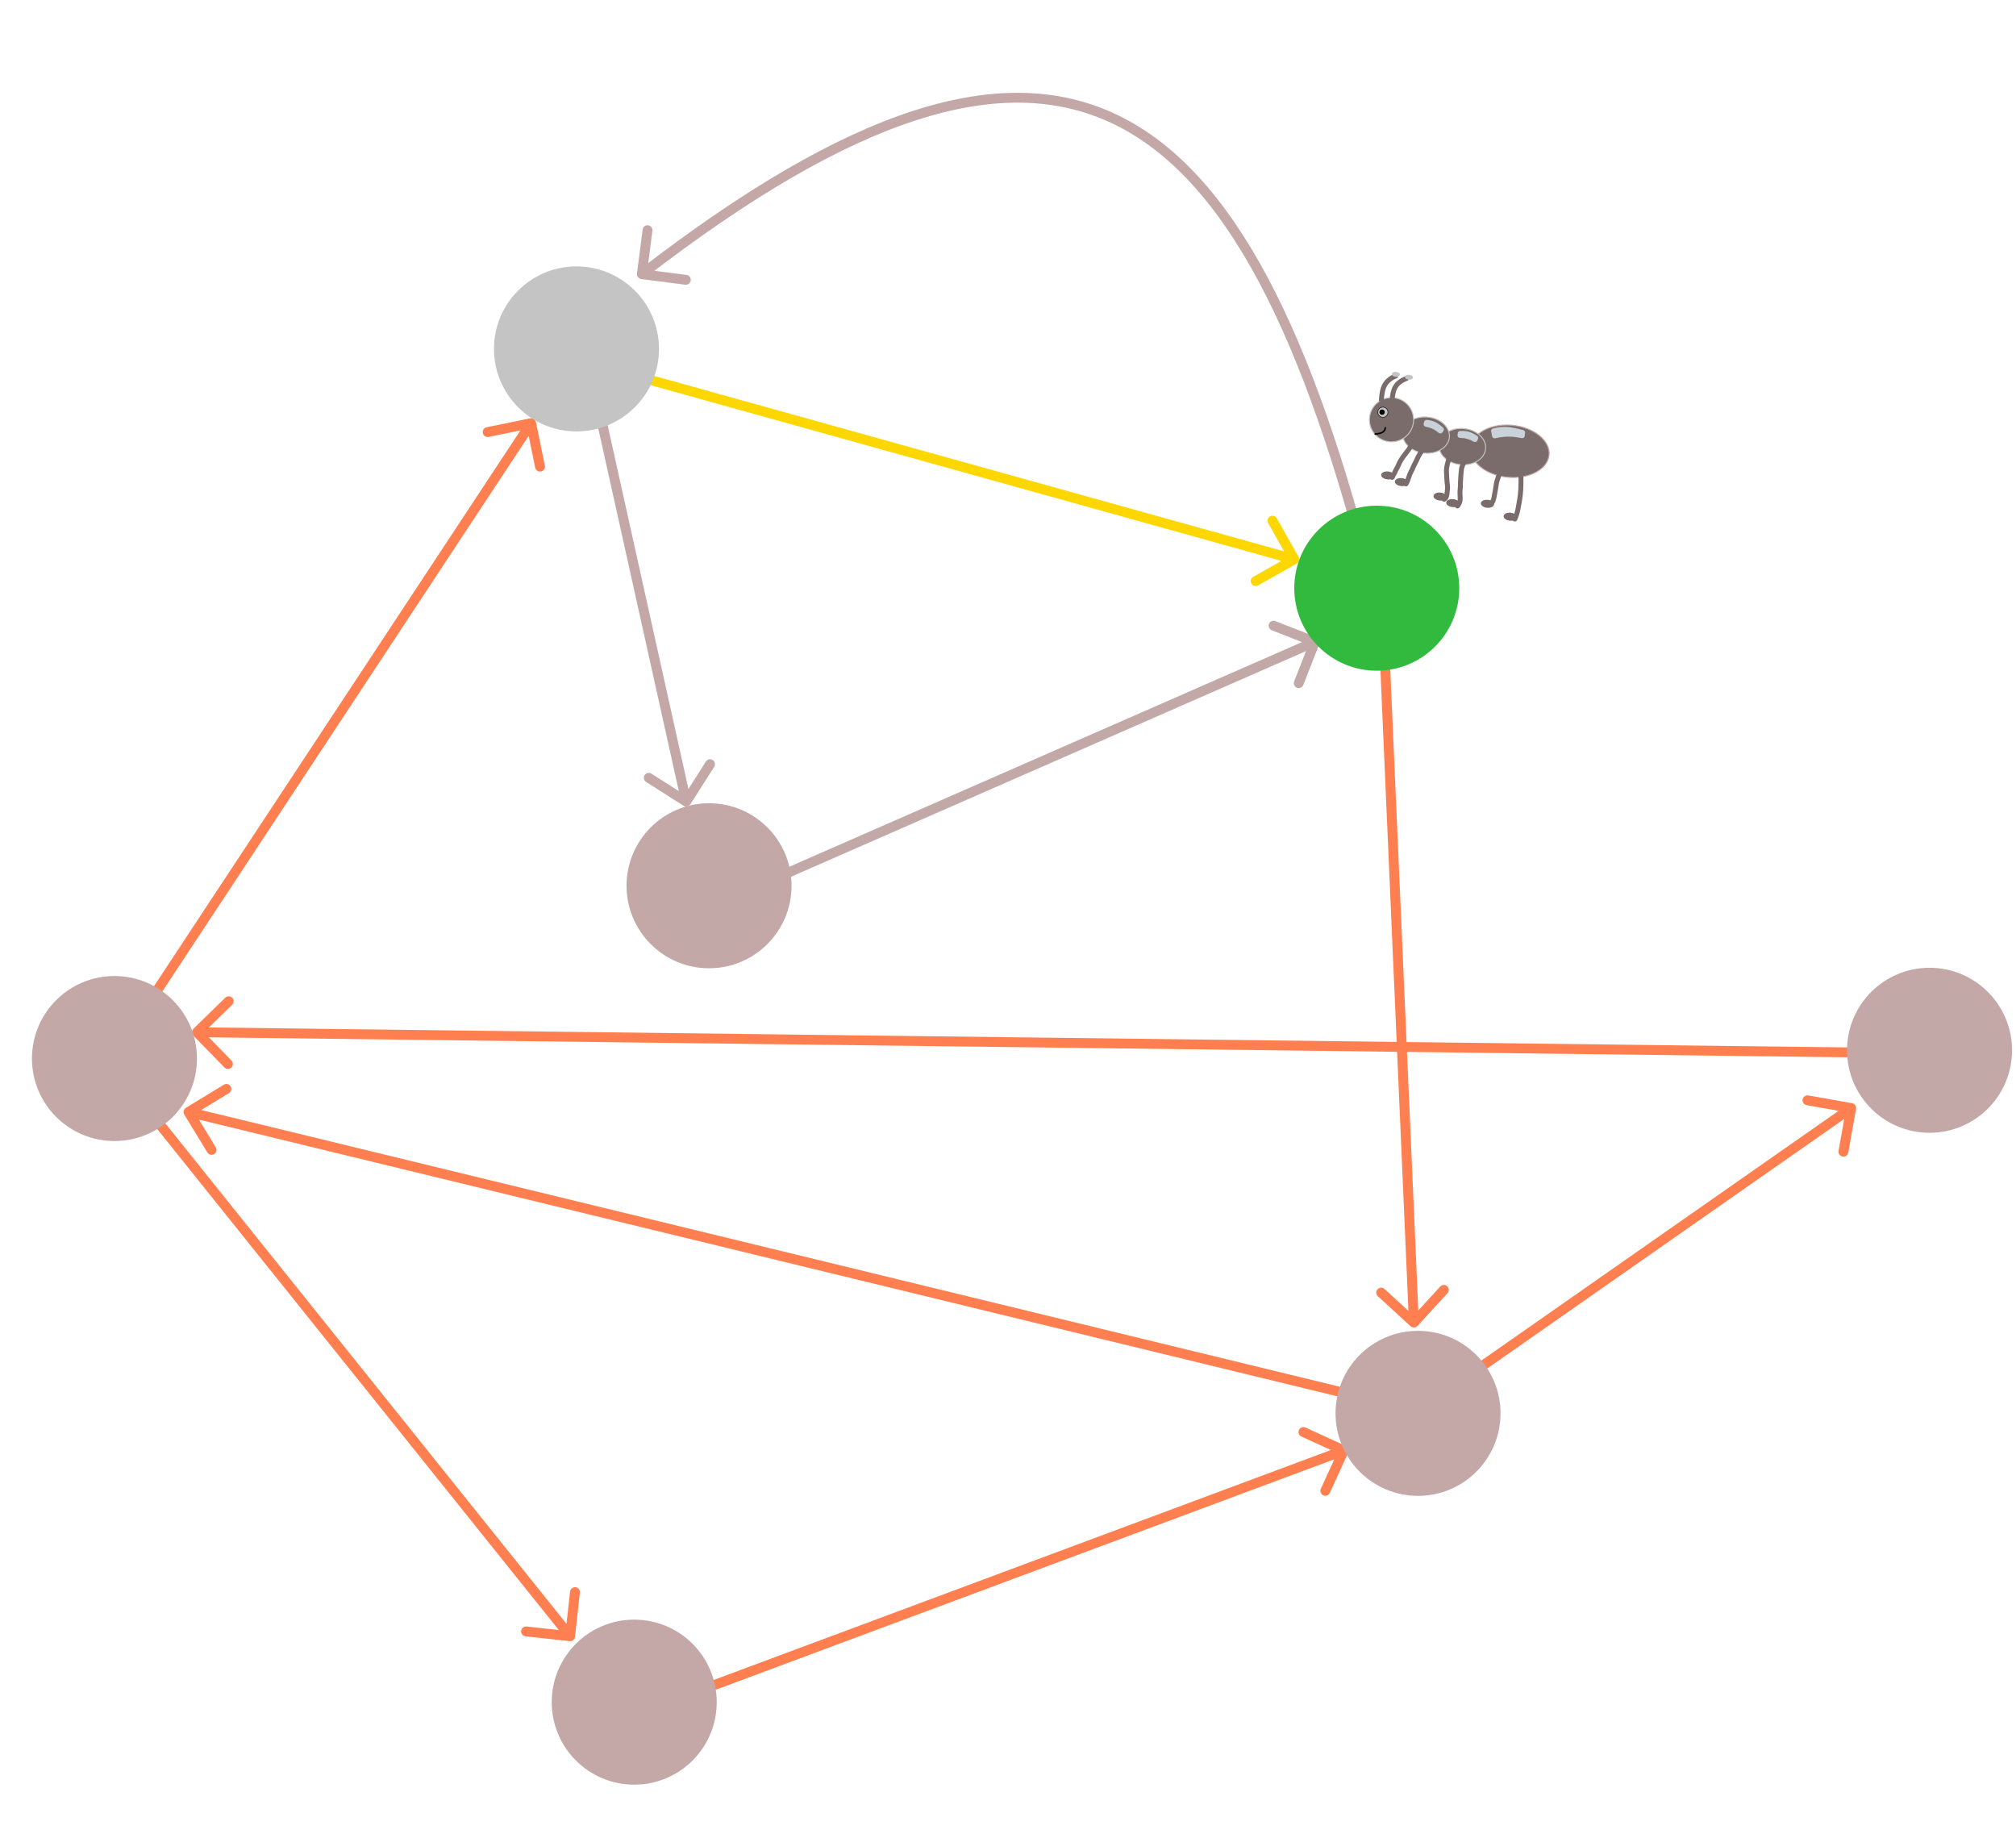 <svg width="409" height="372" viewBox="0 0 409 372" fill="none" xmlns="http://www.w3.org/2000/svg">
<path d="M138.679 163.453C139.145 163.75 139.763 163.612 140.06 163.146L144.892 155.554C145.189 155.088 145.051 154.47 144.586 154.173C144.12 153.877 143.502 154.014 143.205 154.48L138.91 161.229L132.161 156.933C131.695 156.637 131.077 156.774 130.78 157.24C130.483 157.706 130.621 158.324 131.087 158.621L138.679 163.453ZM119.326 77.688L138.24 162.826L140.192 162.393L121.278 77.254L119.326 77.688Z" fill="#C4A8A8"/>
<path d="M263.067 114.328C263.548 114.057 263.718 113.447 263.447 112.966L259.023 105.128C258.752 104.647 258.142 104.477 257.661 104.749C257.18 105.02 257.01 105.63 257.281 106.111L261.213 113.078L254.246 117.01C253.765 117.282 253.596 117.892 253.867 118.372C254.138 118.853 254.748 119.023 255.229 118.752L263.067 114.328ZM130.077 77.597L262.308 114.421L262.844 112.494L130.613 75.67L130.077 77.597Z" fill="#FFD700"/>
<path d="M129.227 55.487C129.157 56.035 129.544 56.536 130.091 56.607L139.018 57.754C139.566 57.824 140.067 57.437 140.137 56.89C140.208 56.342 139.821 55.841 139.273 55.77L131.338 54.751L132.358 46.816C132.428 46.268 132.041 45.767 131.494 45.697C130.946 45.626 130.445 46.013 130.374 46.561L129.227 55.487ZM279.497 119.341C272.995 93.491 265.758 72.402 257.21 56.343C248.664 40.287 238.76 29.174 226.884 23.41C214.982 17.632 201.252 17.3 185.222 22.499C169.214 27.691 150.858 38.413 129.608 54.823L130.83 56.406C151.998 40.06 170.143 29.492 185.839 24.402C201.512 19.319 214.687 19.712 226.011 25.209C237.361 30.718 247.005 41.427 255.445 57.283C263.884 73.136 271.073 94.047 277.557 119.829L279.497 119.341Z" fill="#C4A8A8"/>
<path d="M286.171 269.023C286.578 269.396 287.21 269.368 287.584 268.961L293.663 262.325C294.036 261.918 294.009 261.285 293.601 260.912C293.194 260.539 292.562 260.567 292.189 260.974L286.784 266.873L280.886 261.469C280.478 261.095 279.846 261.123 279.473 261.53C279.1 261.938 279.127 262.57 279.535 262.943L286.171 269.023ZM279.989 134.425L285.847 268.329L287.845 268.242L281.987 134.337L279.989 134.425Z" fill="#FF7F50"/>
<path d="M273.528 294.645C273.758 294.143 273.537 293.55 273.035 293.32L264.849 289.578C264.347 289.349 263.754 289.57 263.524 290.072C263.295 290.574 263.516 291.168 264.018 291.397L271.294 294.723L267.968 301.999C267.738 302.501 267.959 303.095 268.461 303.324C268.964 303.554 269.557 303.333 269.786 302.831L273.528 294.645ZM144.921 342.869L272.968 295.167L272.27 293.293L144.223 340.995L144.921 342.869Z" fill="#FF7F50"/>
<path d="M115.553 332.907C116.102 332.967 116.596 332.571 116.656 332.022L117.641 323.076C117.701 322.527 117.305 322.033 116.756 321.973C116.207 321.913 115.713 322.309 115.653 322.858L114.778 330.81L106.826 329.934C106.277 329.874 105.783 330.27 105.722 330.819C105.662 331.368 106.058 331.862 106.607 331.922L115.553 332.907ZM30.347 227.095L114.882 332.539L116.443 331.287L31.907 225.844L30.347 227.095Z" fill="#FF7F50"/>
<path d="M108.728 85.639C108.617 85.098 108.089 84.749 107.548 84.86L98.731 86.67C98.19 86.781 97.842 87.309 97.953 87.85C98.064 88.391 98.592 88.74 99.133 88.629L106.97 87.02L108.578 94.857C108.689 95.398 109.218 95.747 109.759 95.636C110.3 95.525 110.649 94.996 110.538 94.455L108.728 85.639ZM32.425 201.883L108.583 86.39L106.914 85.289L30.755 200.782L32.425 201.883Z" fill="#FF7F50"/>
<path d="M267.692 130.56C267.893 130.046 267.639 129.466 267.124 129.265L258.741 125.99C258.227 125.789 257.647 126.043 257.446 126.557C257.245 127.072 257.499 127.651 258.014 127.852L265.465 130.764L262.554 138.215C262.353 138.73 262.607 139.31 263.121 139.511C263.636 139.712 264.216 139.458 264.417 138.943L267.692 130.56ZM145.786 184.289L267.162 131.112L266.359 129.28L144.984 182.457L145.786 184.289Z" fill="#C3A8A8"/>
<path d="M376.543 224.941C376.639 224.397 376.276 223.878 375.733 223.782L366.871 222.212C366.327 222.116 365.808 222.479 365.711 223.022C365.615 223.566 365.978 224.085 366.522 224.181L374.399 225.577L373.004 233.454C372.907 233.998 373.27 234.517 373.814 234.613C374.358 234.71 374.877 234.347 374.973 233.803L376.543 224.941ZM289.93 285.843L376.131 225.586L374.985 223.947L288.784 284.204L289.93 285.843Z" fill="#FF7F50"/>
<path d="M39.254 208.674C38.859 209.06 38.851 209.693 39.237 210.088L45.523 216.53C45.908 216.925 46.541 216.933 46.937 216.547C47.332 216.161 47.34 215.528 46.954 215.133L41.367 209.407L47.092 203.82C47.487 203.434 47.495 202.801 47.109 202.406C46.724 202.01 46.09 202.003 45.695 202.388L39.254 208.674ZM390.406 212.665L39.965 208.39L39.94 210.39L390.382 214.665L390.406 212.665Z" fill="#FF7F50"/>
<path d="M37.721 224.714C37.249 225.001 37.1 225.617 37.387 226.088L42.068 233.775C42.355 234.247 42.97 234.396 43.442 234.109C43.914 233.822 44.063 233.207 43.776 232.735L39.615 225.902L46.448 221.741C46.92 221.454 47.069 220.839 46.782 220.367C46.495 219.895 45.879 219.746 45.408 220.033L37.721 224.714ZM289.914 285.704L38.477 224.597L38.005 226.54L289.442 287.648L289.914 285.704Z" fill="#FF7F50"/>
<circle cx="143.849" cy="179.675" r="15.738" fill="#C3A8A8" stroke="#C4A8A8" stroke-width="2"/>
<circle cx="279.314" cy="119.316" r="16.738" fill="#31BA3E"/>
<circle cx="391.459" cy="213.05" r="15.738" fill="#C3A8A8" stroke="#C4A8A8" stroke-width="2"/>
<circle cx="287.683" cy="286.697" r="16.738" fill="#C4A8A8"/>
<circle cx="128.671" cy="345.281" r="16.738" fill="#C4A8A8"/>
<circle cx="23.221" cy="214.723" r="15.738" fill="#C3A8A8" stroke="#C4A8A8" stroke-width="2"/>
<circle cx="116.955" cy="70.776" r="16.738" fill="#C4C4C4"/>
<path d="M298.377 90.764C298.238 92.202 298.985 93.601 300.33 94.699C301.675 95.797 303.61 96.587 305.815 96.801C308.021 97.015 310.071 96.612 311.601 95.793C313.133 94.973 314.135 93.744 314.274 92.306C314.414 90.868 313.667 89.469 312.321 88.371C310.976 87.272 309.042 86.483 306.837 86.269C304.631 86.055 302.581 86.458 301.05 87.277C299.519 88.097 298.517 89.326 298.377 90.764Z" fill="#7B6C6C" stroke="#C4A8A8" stroke-width="0.2"/>
<path d="M291.939 90.139C291.745 92.137 293.677 93.998 296.314 94.254C298.95 94.51 301.204 93.054 301.397 91.057C301.591 89.059 299.66 87.197 297.023 86.942C294.386 86.686 292.133 88.142 291.939 90.139Z" fill="#7B6C6C" stroke="#C4C4C4" stroke-width="0.2"/>
<path d="M284.584 87.8C284.39 89.798 286.322 91.659 288.958 91.915C291.595 92.171 293.848 90.715 294.042 88.718C294.236 86.72 292.304 84.859 289.668 84.603C287.031 84.347 284.777 85.803 284.584 87.8Z" fill="#7B6C6C" stroke="#C4C4C4" stroke-width="0.2"/>
<circle r="4.482" transform="matrix(-0.995 -0.097 -0.097 0.995 282.304 85.143)" fill="#7B6C6C" stroke="#C4C4C4" stroke-width="0.2"/>
<path d="M278.88 88.06C280.247 87.922 280.971 87.722 281.075 86.648" stroke="black" stroke-width="0.3"/>
<path d="M308.432 94.244C308.631 96.959 308.695 99.621 308.141 102.287C308.012 102.91 307.944 103.561 307.741 104.166C307.618 104.532 307.261 105.621 307.298 105.236" stroke="#7B6C6C" stroke-linecap="round" stroke-linejoin="round"/>
<ellipse rx="1.348" ry="0.809" transform="matrix(-0.995 -0.097 -0.097 0.995 306.392 104.809)" fill="#7B6C6C"/>
<path d="M304.759 94.429C304.421 95.477 304.03 96.507 303.71 97.561C303.513 98.212 303.485 98.902 303.347 99.565C303.2 100.271 303.111 101.308 302.749 101.884" stroke="#7B6C6C" stroke-linecap="round" stroke-linejoin="round"/>
<ellipse rx="1.348" ry="0.809" transform="matrix(-0.995 -0.097 -0.097 0.995 301.771 102.195)" fill="#7B6C6C"/>
<path d="M297.219 93.291C296.934 93.937 296.55 94.603 296.481 95.318C296.448 95.663 296.414 96.009 296.381 96.354C296.299 97.192 296.294 98.008 296.27 98.848C296.261 99.197 296.186 99.543 296.188 99.893C296.19 100.385 296.269 100.879 296.232 101.372C296.21 101.677 296.098 102.038 295.925 102.29C295.837 102.418 295.686 102.825 295.644 102.548" stroke="#7B6C6C" stroke-linecap="round" stroke-linejoin="round"/>
<ellipse rx="1.348" ry="0.809" transform="matrix(-0.995 -0.097 -0.097 0.995 294.745 102.055)" fill="#7B6C6C"/>
<path d="M294.096 92.514C293.815 93.569 293.394 94.648 293.457 95.769C293.505 96.628 293.521 97.546 293.647 98.39C293.74 99.017 293.605 99.671 293.544 100.298C293.509 100.667 293.335 101.136 292.976 101.274" stroke="#7B6C6C" stroke-linecap="round" stroke-linejoin="round"/>
<ellipse rx="1.348" ry="0.809" transform="matrix(-0.995 -0.097 -0.097 0.995 292.166 100.722)" fill="#7B6C6C"/>
<path d="M288.704 91.044C288.349 91.615 287.961 92.184 287.655 92.785C287.475 93.141 287.348 93.523 287.144 93.868C286.795 94.459 286.583 95.118 286.254 95.718C285.821 96.507 285.708 97.407 285.239 98.154" stroke="#7B6C6C" stroke-linecap="round" stroke-linejoin="round"/>
<ellipse rx="1.348" ry="0.809" transform="matrix(-0.995 -0.097 -0.097 0.995 284.326 97.795)" fill="#7B6C6C"/>
<path d="M286.422 90.145C285.681 91.619 284.349 92.722 283.734 94.285C283.512 94.849 283.157 95.344 282.938 95.9C282.833 96.166 282.6 96.388 282.539 96.674C282.527 96.733 282.458 96.781 282.423 96.832C282.327 96.97 282.407 96.648 282.412 96.594" stroke="#7B6C6C" stroke-linecap="round" stroke-linejoin="round"/>
<ellipse rx="1.348" ry="0.809" transform="matrix(-0.995 -0.097 -0.097 0.995 281.546 96.442)" fill="#7B6C6C"/>
<path d="M282.394 81.631C282.538 78.794 283.12 77.613 285.564 76.657" stroke="#7B6C6C"/>
<path d="M280.228 81.421C280.389 78.407 280.981 77.15 283.45 76.122" stroke="#7B6C6C"/>
<ellipse rx="0.809" ry="0.493" transform="matrix(-0.995 -0.097 -0.097 0.995 283.197 75.933)" fill="#C4C4C4"/>
<ellipse rx="0.809" ry="0.493" transform="matrix(-0.995 -0.097 -0.097 0.995 285.848 76.52)" fill="#C4C4C4"/>
<circle r="1.028" transform="matrix(-0.995 -0.097 -0.097 0.995 280.556 83.619)" fill="#C4C4C4" stroke="black" stroke-width="0.1"/>
<g filter="url(#filter0_f)">
<path d="M302.866 86.925C305.059 86.342 306.525 86.576 309.031 87.241C309.266 87.304 309.422 87.529 309.399 87.772L309.334 88.434C309.306 88.731 309.024 88.936 308.73 88.879C306.661 88.472 305.322 88.452 303.335 88.905C303.056 88.969 302.776 88.793 302.72 88.512L302.517 87.495C302.467 87.242 302.617 86.992 302.866 86.925Z" fill="#C9D1D9"/>
</g>
<g filter="url(#filter1_f)">
<path d="M296.2 87.43C297.574 87.344 298.441 87.59 299.682 88.422C299.877 88.552 299.947 88.804 299.856 89.019L299.714 89.356C299.595 89.638 299.254 89.746 298.987 89.598C298.033 89.067 297.296 88.848 296.215 88.833C295.903 88.829 295.655 88.559 295.697 88.25L295.752 87.852C295.784 87.623 295.969 87.444 296.2 87.43Z" fill="#C9D1D9"/>
</g>
<g filter="url(#filter2_f)">
<path d="M289.476 85.173C290.859 85.331 291.683 85.727 292.783 86.771C292.953 86.932 292.98 87.193 292.853 87.39L292.656 87.698C292.491 87.955 292.137 88.004 291.899 87.813C291.031 87.114 290.33 86.766 289.247 86.561C288.942 86.503 288.745 86.196 288.838 85.9L288.959 85.515C289.029 85.292 289.244 85.146 289.476 85.173Z" fill="#C9D1D9"/>
</g>
<circle r="0.539" transform="matrix(-0.995 -0.097 -0.097 0.995 280.395 83.604)" fill="black"/>
<defs>
<filter id="filter0_f" x="298.507" y="82.593" width="14.894" height="10.325" filterUnits="userSpaceOnUse" color-interpolation-filters="sRGB">
<feFlood flood-opacity="0" result="BackgroundImageFix"/>
<feBlend mode="normal" in="SourceGraphic" in2="BackgroundImageFix" result="shape"/>
<feGaussianBlur stdDeviation="2" result="effect1_foregroundBlur"/>
</filter>
<filter id="filter1_f" x="291.693" y="83.413" width="12.203" height="10.251" filterUnits="userSpaceOnUse" color-interpolation-filters="sRGB">
<feFlood flood-opacity="0" result="BackgroundImageFix"/>
<feBlend mode="normal" in="SourceGraphic" in2="BackgroundImageFix" result="shape"/>
<feGaussianBlur stdDeviation="2" result="effect1_foregroundBlur"/>
</filter>
<filter id="filter2_f" x="284.815" y="81.17" width="12.117" height="10.76" filterUnits="userSpaceOnUse" color-interpolation-filters="sRGB">
<feFlood flood-opacity="0" result="BackgroundImageFix"/>
<feBlend mode="normal" in="SourceGraphic" in2="BackgroundImageFix" result="shape"/>
<feGaussianBlur stdDeviation="2" result="effect1_foregroundBlur"/>
</filter>
</defs>
</svg>
